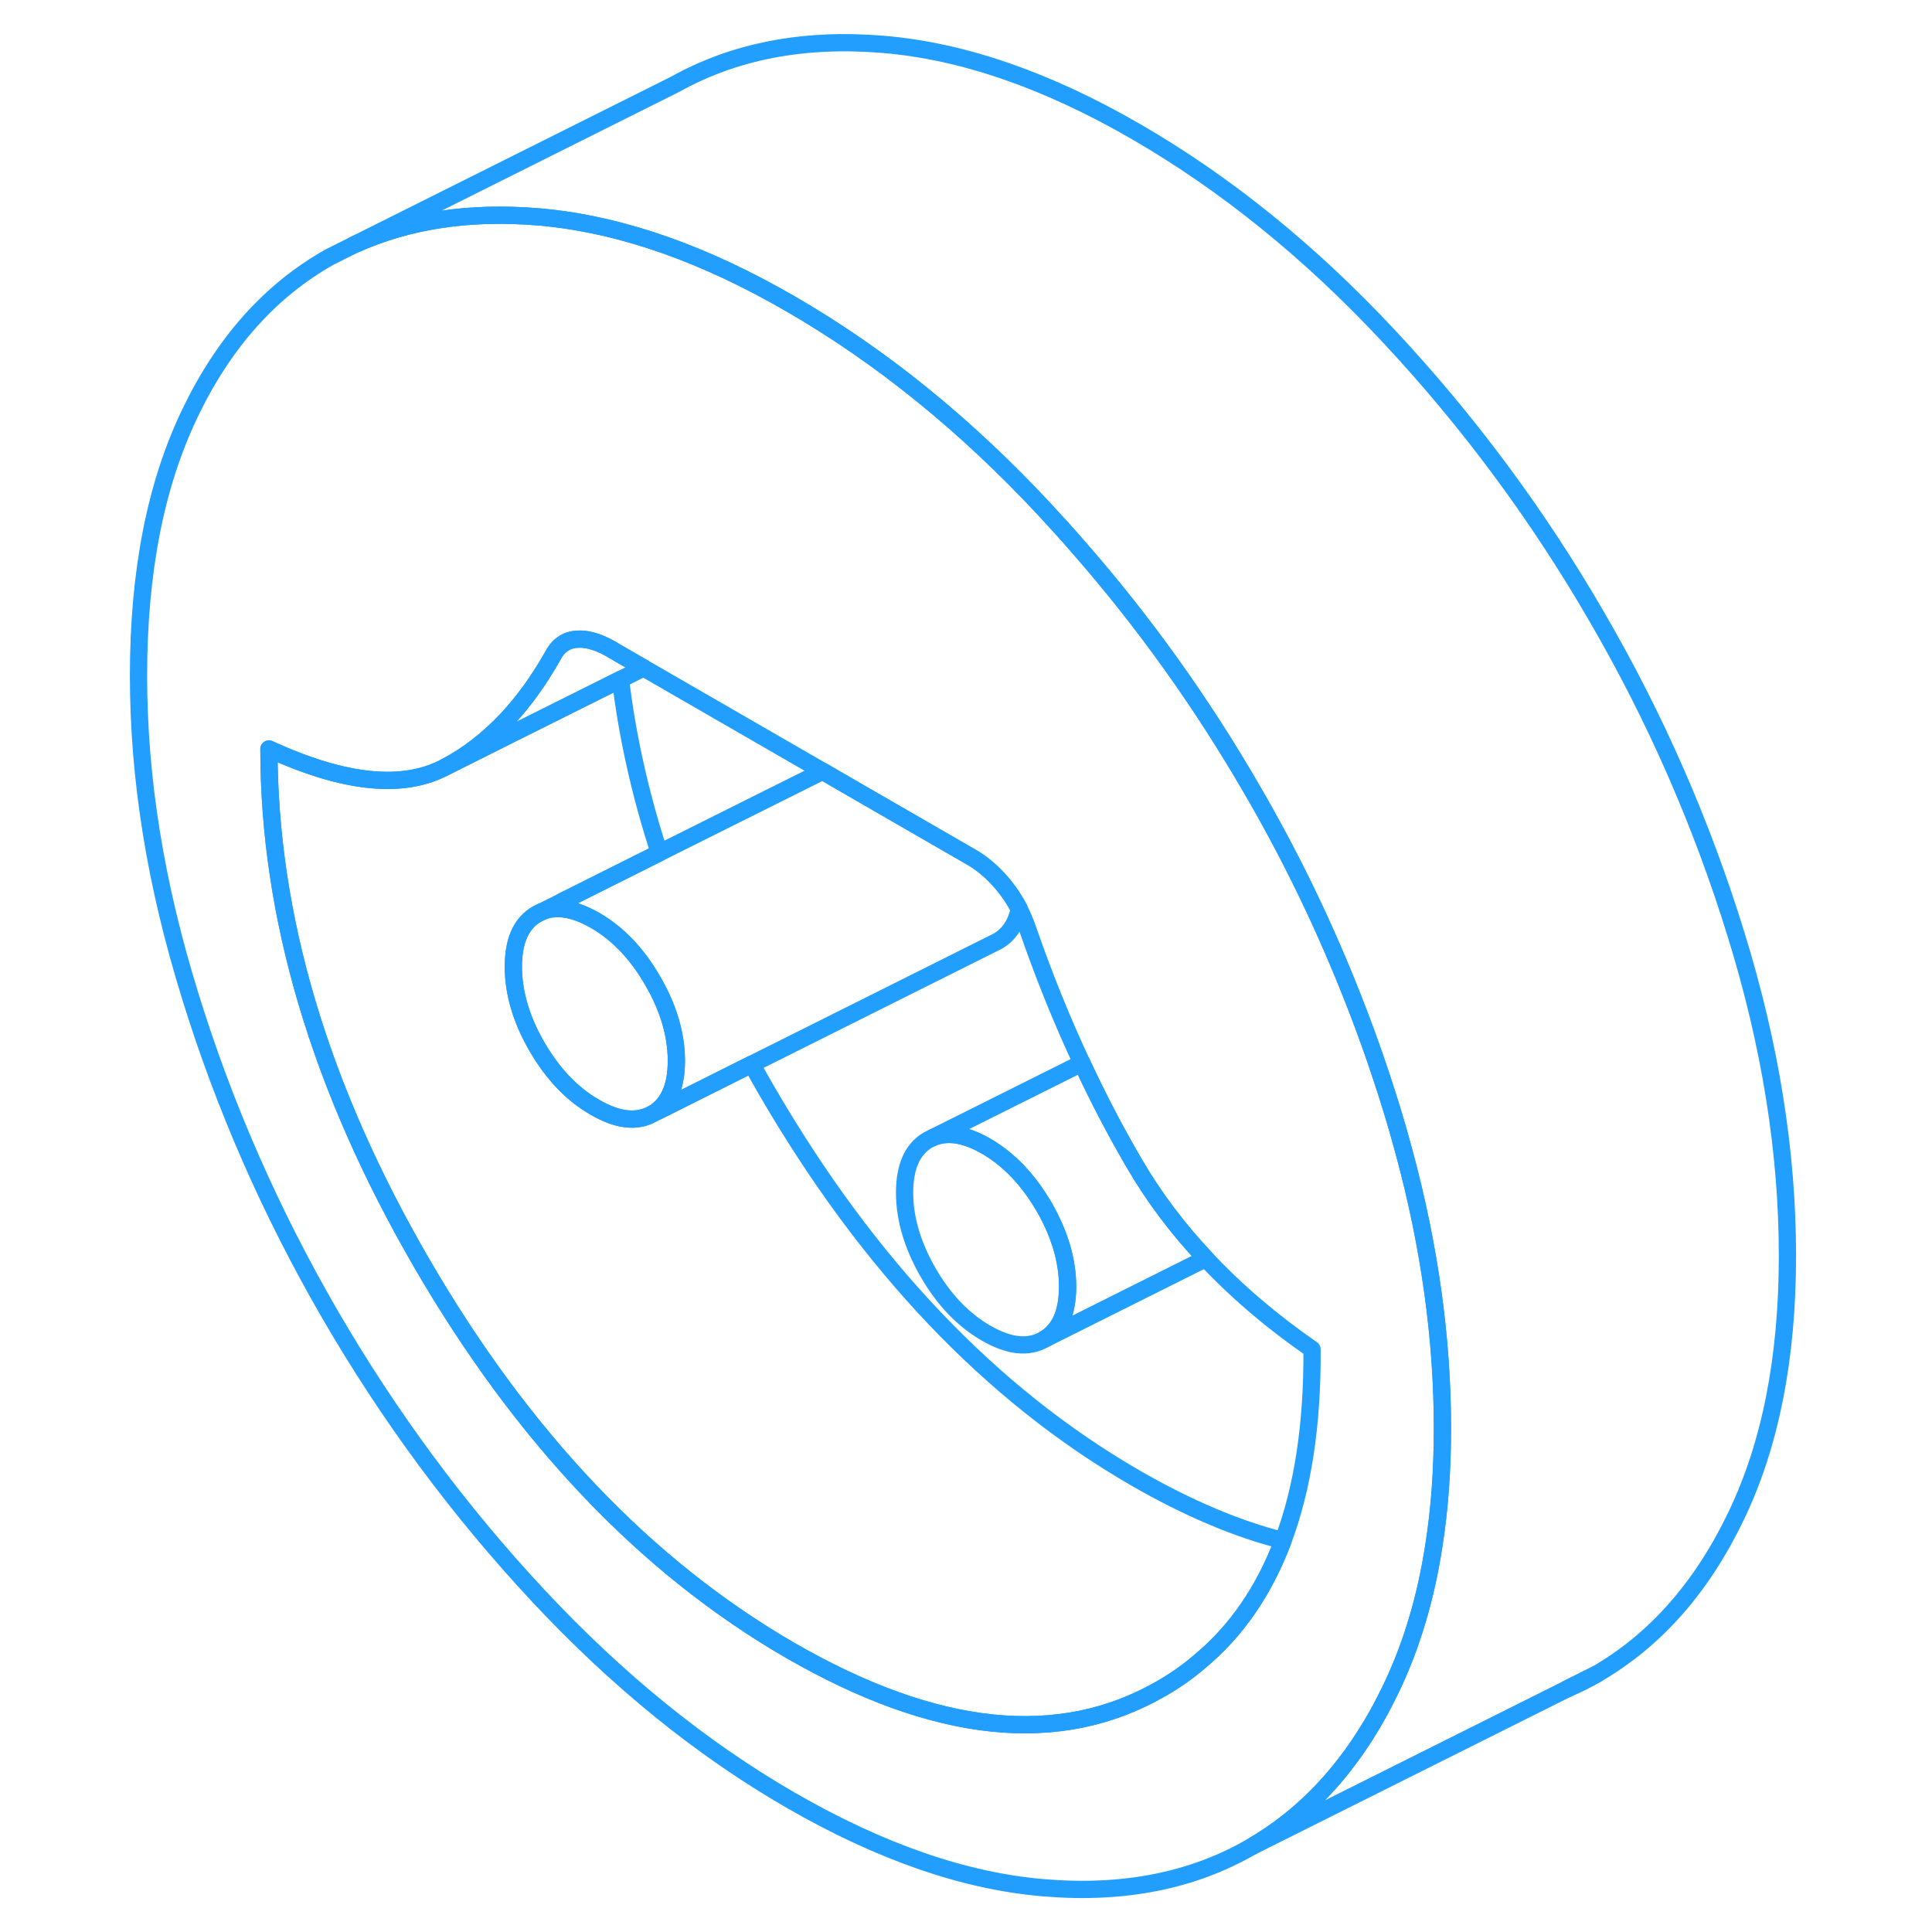 <svg width="48" height="48" viewBox="0 0 101 112" fill="none" xmlns="http://www.w3.org/2000/svg" stroke-width="1px" stroke-linecap="round" stroke-linejoin="round"><path d="M75.89 66.77C75.66 65.91 75.41 65.04 75.14 64.17C74.4 61.77 73.56 59.41 72.62 57.09C71.05 53.2 69.2 49.41 67.06 45.74C64.16 40.73 60.82 36.06 57.04 31.74C56.39 30.99 55.73 30.26 55.06 29.54C50.47 24.61 45.55 20.63 40.32 17.61C35.36 14.74 30.65 13.08 26.21 12.62C26.03 12.6 25.86 12.58 25.68 12.57C21.69 12.24 18.14 12.78 15.03 14.19L13.63 14.89C10.2 16.81 7.49 19.83 5.51 23.96C3.52 28.1 2.53 33.16 2.53 39.16C2.53 45.16 3.52 51.26 5.51 57.68C7.49 64.11 10.2 70.28 13.63 76.2C17.07 82.12 21.08 87.55 25.68 92.48C30.28 97.41 35.16 101.37 40.32 104.35C45.55 107.37 50.47 109.07 55.06 109.44C59.66 109.82 63.66 109.02 67.06 107.05C70.05 105.32 72.48 102.76 74.37 99.38C74.64 98.9 74.89 98.4 75.14 97.89C76.32 95.43 77.16 92.65 77.63 89.55C77.96 87.45 78.12 85.2 78.12 82.8C78.12 77.61 77.38 72.27 75.89 66.77ZM68.88 89.31C67.79 92.2 66.19 94.54 64.06 96.31C63.37 96.91 62.62 97.43 61.82 97.89C55.93 101.29 48.77 100.55 40.32 95.68C31.95 90.84 24.81 83.34 18.92 73.18C13.03 63.02 10.09 53.1 10.09 43.42C14.44 45.42 17.84 45.77 20.29 44.48C21.61 43.79 22.82 42.85 23.92 41.67C24.87 40.65 25.74 39.44 26.53 38.05C26.84 37.44 27.3 37.11 27.9 37.06C28.5 37 29.18 37.2 29.93 37.63L30.3 37.85L31.81 38.72L42.19 44.71L44.26 45.91L50.81 49.69C51.51 50.09 52.15 50.66 52.75 51.4C53.07 51.8 53.35 52.23 53.59 52.7C53.79 53.1 53.97 53.53 54.12 53.98C55.05 56.65 56.08 59.2 57.22 61.63C58.16 63.65 59.17 65.59 60.26 67.45C61.4 69.41 62.78 71.24 64.4 72.96C66.17 74.85 68.22 76.6 70.56 78.22C70.59 82.54 70.03 86.24 68.88 89.31Z" stroke="#229EFF" stroke-linejoin="round"/><path d="M56.39 74.59C56.39 73.07 55.93 71.53 55.02 69.95C54.1 68.38 52.99 67.21 51.66 66.44C50.47 65.76 49.45 65.59 48.59 65.94L57.22 61.63C58.16 63.65 59.17 65.59 60.26 67.45C61.4 69.41 62.78 71.24 64.4 72.96L55.02 77.65C55.93 77.13 56.39 76.11 56.39 74.59Z" stroke="#229EFF" stroke-linejoin="round"/><path d="M56.39 74.59C56.39 76.11 55.93 77.13 55.02 77.65C54.1 78.17 52.99 78.05 51.66 77.28C50.34 76.52 49.22 75.35 48.31 73.78C47.4 72.2 46.94 70.65 46.94 69.14C46.94 67.63 47.4 66.6 48.31 66.08L48.59 65.94C49.45 65.59 50.47 65.76 51.66 66.44C52.99 67.21 54.1 68.38 55.02 69.95C55.93 71.53 56.39 73.07 56.39 74.59Z" stroke="#229EFF" stroke-linejoin="round"/><path d="M31.81 38.72L30.47 39.39L24.12 42.56L20.29 44.48C21.61 43.79 22.82 42.85 23.92 41.67C24.87 40.65 25.74 39.44 26.53 38.05C26.84 37.44 27.3 37.11 27.9 37.06C28.5 37 29.18 37.2 29.93 37.63L30.3 37.85L31.81 38.72Z" stroke="#229EFF" stroke-linejoin="round"/><path d="M85.36 97.9C85.94 97.66 86.51 97.37 87.06 97.05L85.36 97.9Z" stroke="#229EFF" stroke-linejoin="round"/><path d="M68.88 89.31C67.79 92.2 66.19 94.54 64.06 96.31C63.37 96.91 62.62 97.43 61.82 97.89C55.93 101.29 48.77 100.55 40.32 95.68C31.95 90.84 24.81 83.34 18.92 73.18C13.03 63.02 10.09 53.1 10.09 43.42C14.44 45.42 17.84 45.77 20.29 44.48L24.12 42.56L30.47 39.39C30.87 42.71 31.62 46.06 32.72 49.44L27.07 52.27L25.91 52.85L25.63 52.99C24.72 53.51 24.26 54.53 24.26 56.04C24.26 57.55 24.72 59.11 25.63 60.68C26.55 62.26 27.66 63.43 28.99 64.19C30.31 64.96 31.43 65.08 32.34 64.56L32.63 64.42L38.08 61.69C38.35 62.18 38.63 62.68 38.92 63.18C44.81 73.34 51.95 80.84 60.32 85.68C63.34 87.42 66.19 88.63 68.88 89.31Z" stroke="#229EFF" stroke-linejoin="round"/><path d="M53.59 52.7C53.4 53.57 52.98 54.19 52.34 54.56L52.06 54.7L38.08 61.69L32.63 64.42C32.63 64.42 32.61 64.39 32.61 64.38C33.34 63.82 33.71 62.86 33.71 61.5C33.71 59.98 33.25 58.43 32.34 56.86C31.43 55.28 30.31 54.11 28.99 53.35C28.35 52.99 27.77 52.77 27.23 52.7C27.17 52.56 27.12 52.42 27.07 52.27L32.72 49.44L42.19 44.71L44.26 45.91L50.81 49.69C51.51 50.09 52.15 50.66 52.75 51.4C53.07 51.8 53.35 52.23 53.59 52.7Z" stroke="#229EFF" stroke-linejoin="round"/><path d="M98.12 72.8C98.12 78.73 97.13 83.76 95.14 87.89C93.16 92.02 90.47 95.07 87.06 97.05L85.36 97.9L67.06 107.05C70.05 105.32 72.48 102.76 74.37 99.38C74.64 98.9 74.89 98.4 75.14 97.89C76.32 95.43 77.16 92.65 77.63 89.55C77.96 87.45 78.12 85.2 78.12 82.8C78.12 77.61 77.38 72.27 75.89 66.77C75.66 65.91 75.41 65.04 75.14 64.17C74.4 61.77 73.56 59.41 72.62 57.09C71.05 53.2 69.2 49.41 67.06 45.74C64.16 40.73 60.82 36.06 57.04 31.74C56.39 30.99 55.73 30.26 55.06 29.54C50.47 24.61 45.55 20.63 40.32 17.61C35.36 14.74 30.65 13.08 26.21 12.62C26.03 12.6 25.86 12.58 25.68 12.57C21.69 12.24 18.14 12.78 15.03 14.19L33.63 4.89C37.07 2.97 41.08 2.19 45.68 2.57C50.28 2.95 55.16 4.63 60.32 7.61C65.55 10.63 70.47 14.61 75.06 19.54C79.66 24.47 83.66 29.87 87.06 35.74C90.47 41.6 93.16 47.75 95.14 54.17C97.13 60.59 98.12 66.8 98.12 72.8Z" stroke="#229EFF" stroke-linejoin="round"/><path d="M33.71 61.5C33.71 62.86 33.34 63.82 32.61 64.38C32.53 64.44 32.44 64.51 32.34 64.56C31.43 65.08 30.31 64.96 28.99 64.19C27.66 63.43 26.55 62.26 25.63 60.68C24.72 59.11 24.26 57.56 24.26 56.04C24.26 54.52 24.72 53.51 25.63 52.99L25.91 52.85C26.32 52.69 26.76 52.64 27.23 52.7C27.77 52.77 28.35 52.99 28.99 53.35C30.31 54.11 31.43 55.28 32.34 56.86C33.25 58.43 33.71 59.98 33.71 61.5Z" stroke="#229EFF" stroke-linejoin="round"/></svg>